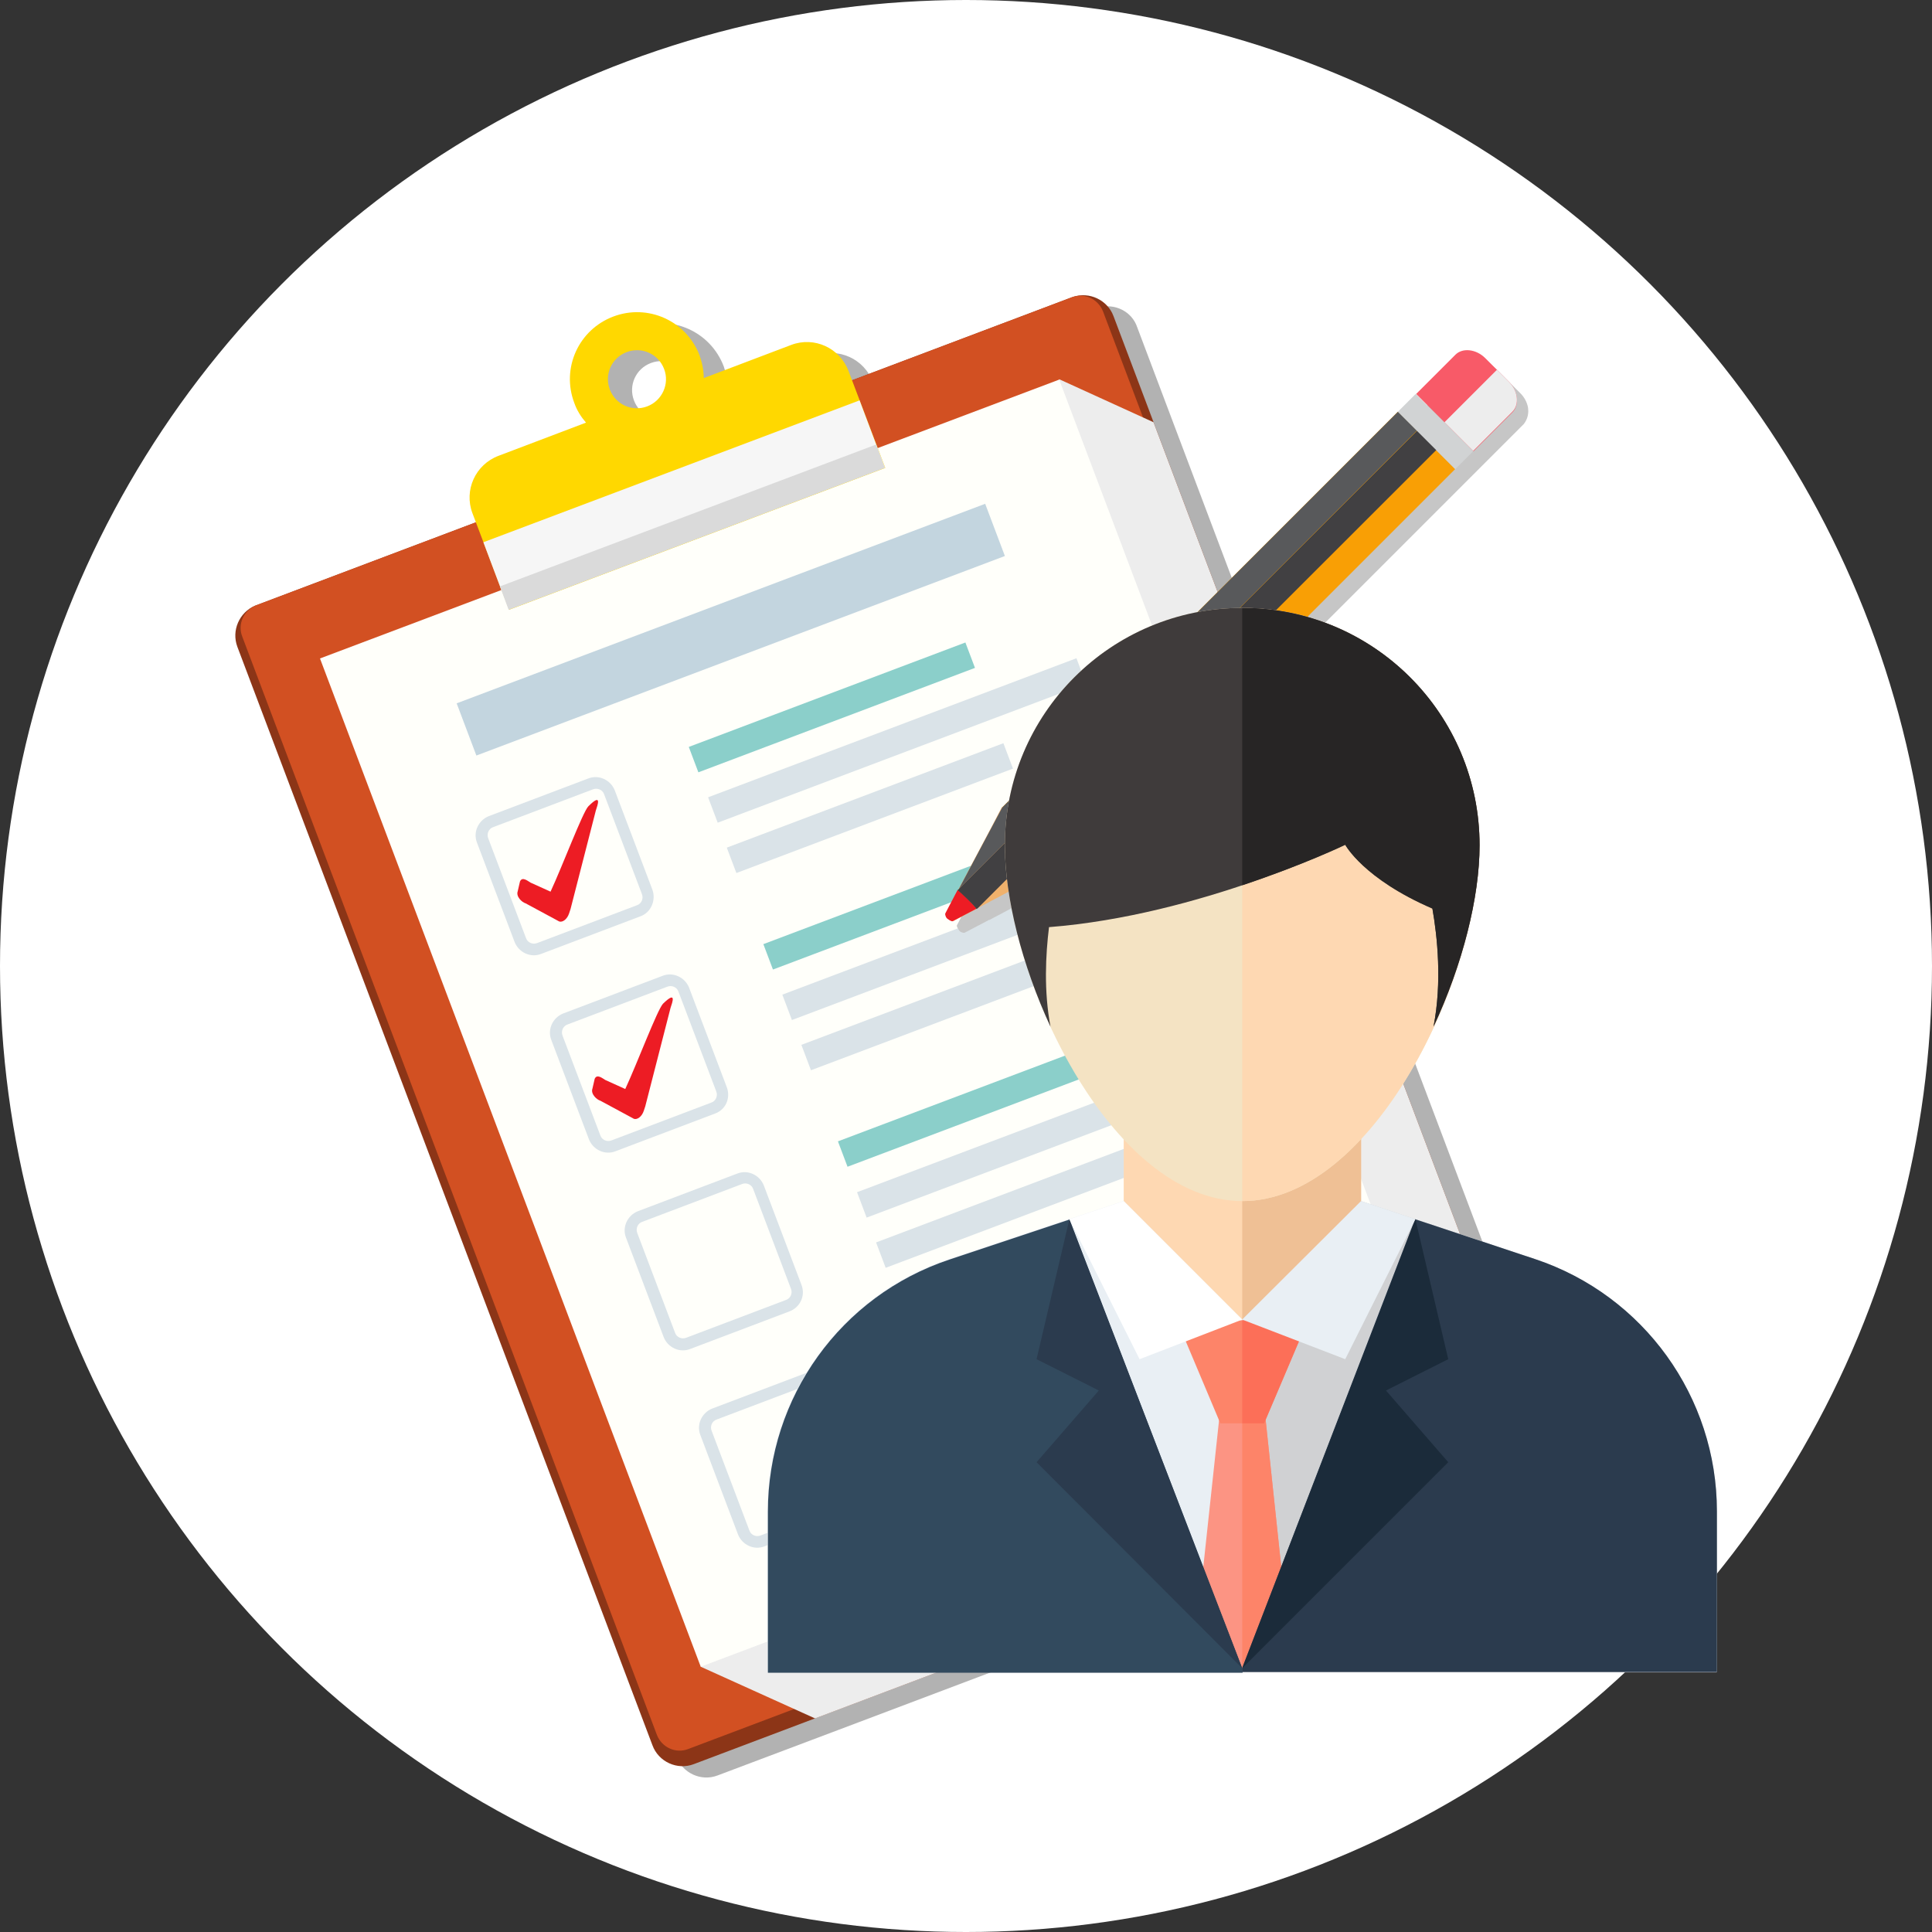 <?xml version="1.0" encoding="utf-8"?>
<!-- Generator: Adobe Illustrator 24.1.2, SVG Export Plug-In . SVG Version: 6.00 Build 0)  -->
<svg version="1.1" id="Layer_1" xmlns="http://www.w3.org/2000/svg" xmlns:xlink="http://www.w3.org/1999/xlink" x="0px" y="0px"
	 width="512px" height="512px" viewBox="0 0 512 512" enable-background="new 0 0 512 512" xml:space="preserve">
<rect x="0" y="0" width="512" height="512" fill="#333333" stroke="none"/>
<g>
	<circle fill="#FFFFFF" cx="256" cy="256" r="256"/>
</g>
<g>
	<path fill="#B2B2B2" d="M291.2,81.5c-0.1,0-0.1,0-0.2,0c-0.1,0-0.1,0-0.2,0.1c-0.1,0-0.2,0.1-0.3,0.1c0,0,0,0-0.1,0l-58.2,22
		l-0.9-2.5c-2.3-6.1-9.1-9.2-15.2-6.9l-23.2,8.8c0-2-0.4-4-1.1-6c-3.5-9.2-13.7-13.8-22.9-10.3c-9.2,3.5-13.8,13.7-10.3,22.9
		c0.7,2,1.8,3.7,3.1,5.2l-23.2,8.8c-6.1,2.3-9.2,9.1-6.9,15.2l0.9,2.5l-58.2,22c0,0,0,0,0,0c-0.1,0-0.2,0.1-0.3,0.1
		c-0.1,0-0.1,0.1-0.2,0.1c-0.1,0-0.1,0.1-0.2,0.1c-4,1.9-5.9,6.6-4.3,10.7l109.9,291.1c1.7,4.4,6.6,6.7,11,5l32.1-12.1l184-69.5
		c4.4-1.7,6.7-6.6,5-11l-99.3-263l-10.6-28.1C300,82.5,295.4,80.3,291.2,81.5z M172.5,96.2c4-1.5,8.4,0.5,9.9,4.5
		c1.5,4-0.5,8.4-4.5,9.9c-4,1.5-8.4-0.5-9.9-4.5C166.5,102.1,168.5,97.7,172.5,96.2z"/>
	<g>
		<path fill="#8C3517" d="M295.1,83.8L405,374.9c1.7,4.4-0.6,9.4-5,11l-216.1,81.6c-4.4,1.7-9.4-0.6-11-5L62.9,171.4
			c-1.6-4.3,0.5-9.1,4.7-10.9c0.1,0,0.2-0.1,0.3-0.1l216.1-81.6c0.1,0,0.2-0.1,0.3-0.1C288.7,77.2,293.5,79.5,295.1,83.8z"/>
		<path fill="#D25022" d="M398.5,381.9l-216.1,81.6c-3.3,1.3-7-0.4-8.3-3.7L64.2,168.7c-1.3-3.3,0.4-7,3.7-8.3l216.1-81.6
			c3.3-1.3,7,0.4,8.3,3.7l109.9,291.1C403.5,376.9,401.8,380.7,398.5,381.9z"/>
		<path fill="#EDEDED" d="M305.7,111.9l99.3,263c1.7,4.4-0.6,9.4-5,11l-184,69.5l-30.3-13.7l95-341.2L305.7,111.9z"/>
		<g>
			<polygon fill="#FFFFFA" points="280.7,100.6 84.8,174.5 185.7,441.7 350.6,379.5 369.9,336.8 			"/>
			<polygon fill="#E0E0CE" points="350.6,379.5 369.9,336.8 338.9,348.5 			"/>
		</g>
		<g>
			<path fill="#FFD800" d="M209.7,91.4l-23.2,8.8c0-2-0.4-4-1.1-6c-3.5-9.2-13.7-13.8-22.9-10.3c-9.2,3.5-13.8,13.7-10.3,22.9
				c0.7,2,1.8,3.7,3.1,5.2l-23.2,8.8c-6.1,2.3-9.2,9.1-6.9,15.2l9.7,25.6l99.7-37.6l-9.7-25.6C222.6,92.2,215.8,89.1,209.7,91.4z
				 M171.5,107.7c-4,1.5-8.4-0.5-9.9-4.5c-1.5-4,0.5-8.4,4.5-9.9c4-1.5,8.4,0.5,9.9,4.5C177.5,101.7,175.5,106.2,171.5,107.7z"/>
			<path fill="#F6F6F6" d="M128.1,143.7l6.7,17.8l99.7-37.6l-6.7-17.8L128.1,143.7z"/>
			<path fill="#DADADA" d="M132.5,155.4l2.3,6.2l99.7-37.6l-2.3-6.2L132.5,155.4z"/>
		</g>
		
			<rect x="118.9" y="159.5" transform="matrix(0.935 -0.353 0.353 0.935 -46.455 79.228)" fill="#C3D5DF" width="149.8" height="14.8"/>
		<g>
			<g>
				
					<rect x="185.7" y="192.7" transform="matrix(0.935 -0.353 0.353 0.935 -53.998 96.668)" fill="#DAE3E8" width="104.4" height="7.2"/>
				
					<rect x="191.5" y="210.6" transform="matrix(0.935 -0.353 0.353 0.935 -60.787 95.32)" fill="#DAE3E8" width="78.4" height="7.2"/>
				
					<rect x="181.4" y="183.9" transform="matrix(0.935 -0.353 0.353 0.935 -51.991 90.029)" fill="#8BCFCA" width="78.4" height="7.2"/>
			</g>
			<g>
				<path fill="#ED1C24" d="M155.9,213.7c-1.5,1.6-6.8,15.7-10,22.6l-5.3-2.4c-0.7-0.4-2.2-1.7-2.8-0.3l-0.6,2.6
					c-0.5,1.4,1.1,2.9,2.1,3.2l8.9,4.8c0.9,0.3,2.1-0.6,2.6-2.1l0.4-1.2l0,0l6.7-26.1C158.4,213.3,159.6,210,155.9,213.7z"/>
				<g>
					<path fill="#DAE3E8" d="M169.8,242.8l-26.4,10c-2.8,1.1-5.9-0.4-7-3.1l-10-26.4c-1.1-2.8,0.4-5.9,3.1-7l26.4-10
						c2.8-1.1,5.9,0.4,7,3.1l10,26.4C173.9,238.6,172.5,241.8,169.8,242.8z M130.7,219.2c-1.2,0.4-1.8,1.8-1.3,3l10,26.4
						c0.4,1.2,1.8,1.8,3,1.3l26.4-10c1.2-0.4,1.8-1.8,1.3-3l-10-26.4c-0.4-1.2-1.8-1.8-3-1.3L130.7,219.2z"/>
				</g>
			</g>
			<g>
				
					<rect x="205.4" y="245" transform="matrix(0.935 -0.353 0.353 0.935 -71.209 107.021)" fill="#DAE3E8" width="104.4" height="7.2"/>
				
					<rect x="211.3" y="262.9" transform="matrix(0.935 -0.353 0.353 0.935 -77.998 105.673)" fill="#DAE3E8" width="78.4" height="7.2"/>
				
					<rect x="201.2" y="236.2" transform="matrix(0.935 -0.353 0.353 0.935 -69.202 100.382)" fill="#8BCFCA" width="78.4" height="7.2"/>
			</g>
			<g>
				<path fill="#ED1C24" d="M175.7,266c-1.5,1.6-6.8,15.7-10,22.6l-5.3-2.4c-0.7-0.4-2.2-1.7-2.8-0.3l-0.6,2.6
					c-0.5,1.4,1.1,2.9,2.1,3.2l8.9,4.8c0.9,0.3,2.1-0.6,2.6-2.1l0.4-1.2l0,0l6.7-26.1C178.2,265.6,179.4,262.4,175.7,266z"/>
				<g>
					<path fill="#DAE3E8" d="M189.5,295.1l-26.4,10c-2.8,1.1-5.9-0.4-7-3.1l-10-26.4c-1.1-2.8,0.4-5.9,3.1-7l26.4-10
						c2.8-1.1,5.9,0.4,7,3.1l10,26.4C193.7,291,192.3,294.1,189.5,295.1z M150.4,271.5c-1.2,0.4-1.8,1.8-1.3,3l10,26.4
						c0.4,1.2,1.8,1.8,3,1.3l26.4-10c1.2-0.4,1.8-1.8,1.3-3l-10-26.4c-0.4-1.2-1.8-1.8-3-1.3L150.4,271.5z"/>
				</g>
			</g>
			<g>
				
					<rect x="225.2" y="297.4" transform="matrix(0.935 -0.353 0.353 0.935 -88.42 117.374)" fill="#DAE3E8" width="104.4" height="7.2"/>
				
					<rect x="231.1" y="315.3" transform="matrix(0.935 -0.353 0.353 0.935 -95.209 116.026)" fill="#DAE3E8" width="78.4" height="7.2"/>
				
					<rect x="221" y="288.5" transform="matrix(0.935 -0.353 0.353 0.935 -86.413 110.734)" fill="#8BCFCA" width="78.4" height="7.2"/>
			</g>
			<g>
				<g>
					<path fill="#DAE3E8" d="M209.3,347.5l-26.4,10c-2.8,1.1-5.9-0.4-7-3.1l-10-26.4c-1.1-2.8,0.4-5.9,3.1-7l26.4-10
						c2.8-1.1,5.9,0.4,7,3.1l10,26.4C213.5,343.3,212.1,346.4,209.3,347.5z M170.2,323.8c-1.2,0.4-1.8,1.8-1.3,3l10,26.4
						c0.4,1.2,1.8,1.8,3,1.3l26.4-10c1.2-0.4,1.8-1.8,1.3-3l-10-26.4c-0.4-1.2-1.8-1.8-3-1.3L170.2,323.8z"/>
				</g>
			</g>
			<g>
				
					<rect x="244.9" y="349.7" transform="matrix(0.935 -0.353 0.353 0.935 -105.63 127.727)" fill="#DAE3E8" width="104.4" height="7.2"/>
				
					<rect x="250.8" y="367.6" transform="matrix(0.935 -0.353 0.353 0.935 -112.42 126.379)" fill="#DAE3E8" width="78.4" height="7.2"/>
				
					<rect x="240.7" y="340.9" transform="matrix(0.935 -0.353 0.353 0.935 -103.624 121.087)" fill="#8BCFCA" width="78.4" height="7.2"/>
			</g>
			<g>
				<g>
					<path fill="#DAE3E8" d="M229,399.8l-26.4,10c-2.8,1.1-5.9-0.4-7-3.1l-10-26.4c-1.1-2.8,0.4-5.9,3.1-7l26.4-10
						c2.8-1.1,5.9,0.4,7,3.1l10,26.4C233.2,395.6,231.8,398.7,229,399.8z M189.9,376.2c-1.2,0.4-1.8,1.8-1.3,3l10,26.4
						c0.4,1.2,1.8,1.8,3,1.3l26.4-10c1.2-0.4,1.8-1.8,1.3-3l-10-26.4c-0.4-1.2-1.8-1.8-3-1.3L189.9,376.2z"/>
				</g>
			</g>
		</g>
	</g>
</g>
<g>
	<path fill="#C6C6C6" d="M404.9,107.8c-0.3-1.3-0.9-2.5-2-3.6l-6.3-6.3c-2.4-2.4-6-2.8-7.9-0.9l-10.4,10.4l-4.7,4.7L268.6,217
		l-11.5,21.6l0,0l0,0l-0.2,0.3c0,0,0,0,0,0l-3.3,6.3c0,0.1-0.1,0.2,0,0.3c0.1,0.4,0.4,0.8,0.6,1.1s0.6,0.5,1.1,0.6
		c0.1,0,0.2,0,0.3,0l6.3-3.3l0.1-0.1l0.1,0l0.1,0l0,0l0,0l16.4-8.7l0,0l5.2-2.7l0,0l104.9-104.9l4.7-4.7l0,0l0,0l10.4-10.4
		C404.9,111,405.2,109.4,404.9,107.8z"/>
	<g>
		
			<rect x="251.4" y="158.4" transform="matrix(0.707 -0.707 0.707 0.707 -24.214 279.783)" fill-rule="evenodd" clip-rule="evenodd" fill="#F99F05" width="148.4" height="21.5"/>
		<path fill-rule="evenodd" clip-rule="evenodd" fill="#F0B16C" d="M280.8,229.2l-5.2,2.7l0,0l-16.4,8.7l0,0l0,0l-0.2,0.1l-0.1,0.1
			l-6.3,3.3c-0.1,0-0.2,0.1-0.3,0c-0.4-0.1-0.8-0.4-1.1-0.6s-0.5-0.6-0.6-1.1c0-0.1,0-0.2,0-0.3l3.3-6.3l0.2-0.3l0,0l8.7-16.4l0,0
			l2.7-5.2L280.8,229.2z"/>
		<path fill-rule="evenodd" clip-rule="evenodd" fill="#ED1C24" d="M258.8,240.8l-6.3,3.3c-0.1,0-0.2,0.1-0.3,0
			c-0.4-0.1-0.8-0.4-1.1-0.6s-0.5-0.6-0.6-1.1c0-0.1,0-0.2,0-0.3l3.3-6.3c0.2,0.2,0.5,0.4,0.7,0.6c0.6,0.6,1.3,1.1,1.9,1.8
			c0.6,0.6,1.2,1.3,1.8,1.9C258.5,240.4,258.6,240.6,258.8,240.8z"/>
		<polygon fill="#58595B" points="370.5,109.1 265.6,214 254.1,235.6 375.5,114.1 		"/>
		<path fill="#414042" d="M254.1,235.6l121.5-121.5l5.1,5.1L259.1,240.7l-0.3,0.2c-0.7-0.9-1.5-1.7-2.4-2.6
			c-0.8-0.8-1.7-1.6-2.6-2.4L254.1,235.6z"/>
		
			<rect x="377.1" y="103.6" transform="matrix(0.707 -0.707 0.707 0.707 30.597 302.486)" fill="#D1D3D4" width="6.7" height="21.5"/>
		<path fill="#F85A68" d="M399.9,101.2l-6.3-6.3c-2.4-2.4-6-2.8-7.9-0.9l-10.4,10.4l15.2,15.2l10.4-10.4
			C402.7,107.2,402.3,103.6,399.9,101.2z"/>
		<path fill="#EDEDED" d="M400.8,109.1l-10.4,10.4l-7.6-7.6L396.7,98l3.2,3.2C402.3,103.6,402.7,107.2,400.8,109.1z"/>
	</g>
</g>
<g>
	<path fill="#E9EFF4" d="M455,443.2H203.4v-42.7c0-30.3,19.4-57.2,48.1-66.8l46.2-15.4h62.9l46.2,15.4c28.8,9.6,48.1,36.5,48.1,66.8
		V443.2L455,443.2z"/>
	<path fill="#D0D1D3" d="M455,400.5c0-30.3-19.4-57.2-48.1-66.8l-46.2-15.4h-31.4v124.8H455V400.5z"/>
	<polygon fill="#FED8B2" points="360.7,318.3 329.2,349.7 297.8,318.3 297.8,286.8 360.7,286.8 	"/>
	<polygon fill="#EFC095" points="360.7,286.8 329.2,286.8 329.2,349.7 360.7,318.3 	"/>
	<path fill="#F4E3C3" d="M266.3,224c0-34.8,28.1-62.9,62.9-62.9c34.8,0,62.9,28.1,62.9,62.9s-28.1,94.3-62.9,94.3
		S266.3,258.7,266.3,224z"/>
	<path fill="#FED8B2" d="M392.1,224c0-34.8-28.1-62.9-62.9-62.9v157.2C364,318.3,392.1,258.7,392.1,224z"/>
	<path fill="#3F3B3B" d="M392.1,224c0-34.8-28.1-62.9-62.9-62.9s-62.9,28.1-62.9,62.9c0,13.9,4.5,31.7,12.1,48.1
		c-1.8-9.4-1.3-19.1-0.4-26.4c39.9-3.1,78.5-21.9,78.5-21.9s4.8,9,23.1,16.9c1.3,7.4,2.6,19.5,0.3,31.3
		C387.6,255.6,392.1,237.8,392.1,224z"/>
	<path fill="#272525" d="M392.1,224c0-34.8-28.1-62.9-62.9-62.9v73.5c16.3-5.4,27.3-10.7,27.3-10.7s4.8,9,23.1,16.9
		c1.3,7.4,2.6,19.5,0.3,31.3C387.6,255.6,392.1,237.8,392.1,224z"/>
	<polygon fill="#FC9483" points="316,442.1 324.8,360.2 333.7,360.2 342.4,442.1 	"/>
	<polygon fill="#FD8469" points="333.7,360.2 329.2,360.2 329.2,442.1 342.4,442.1 	"/>
	<path fill="#324A5E" d="M329.2,442.1l-45.8-118.9l-31.8,10.6c-28.8,9.6-48.1,36.5-48.1,66.8v42.7h125.8V442.1L329.2,442.1z"/>
	<path fill="#2B3B4E" d="M455,400.5c0-30.3-19.4-57.2-48.1-66.8L375,323.1L329.2,442v1.1H455V400.5L455,400.5z"/>
	<polygon fill="#1B2B3A" points="375.1,323.1 383.8,360.2 367.3,368.5 383.8,387.5 329.2,442.1 	"/>
	<polygon fill="#2B3B4E" points="283.4,323.1 274.7,360.2 291.2,368.5 274.7,387.5 329.2,442.1 	"/>
	<polygon fill="#FD8469" points="346.6,349.9 335,377.2 323.4,377.2 311.9,349.9 	"/>
	<polygon fill="#FC6F58" points="346.6,349.9 329.2,349.9 329.2,377.2 335,377.2 	"/>
	<polygon fill="#E9EFF4" points="356.5,360.2 375.1,323.1 360.7,318.3 329.2,349.7 	"/>
	<polygon fill="#FFFFFF" points="302,360.2 283.4,323.1 297.8,318.3 329.2,349.7 	"/>
</g>
</svg>
